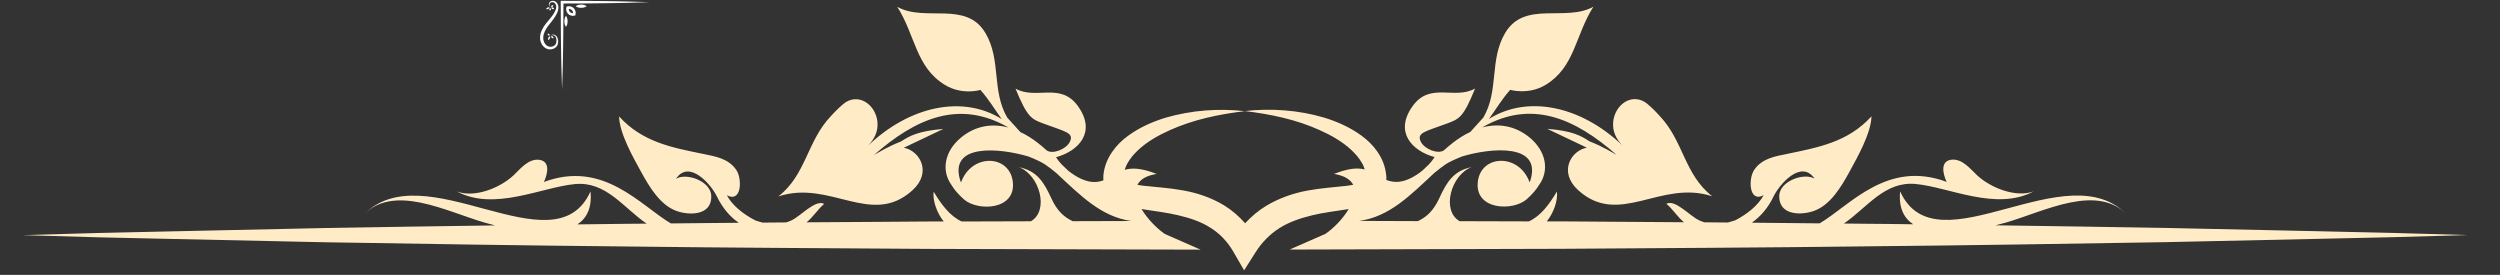 <svg xmlns="http://www.w3.org/2000/svg" xmlns:xlink="http://www.w3.org/1999/xlink" width="382" zoomAndPan="magnify" viewBox="0 0 286.5 31.5" height="42" preserveAspectRatio="xMidYMid meet" version="1.0"><rect x="0" y="0" width="286.5" height="31.5" fill="#333333" stroke="none"/><defs><clipPath id="c053237ed1"><path d="M 61.891 0 L 74.441 0 L 74.441 10.27 L 61.891 10.27 Z M 61.891 0 " clip-rule="nonzero"/></clipPath></defs><g clip-path="url(#c053237ed1)"><path fill="#ffffff" d="M 74.441 0.246 C 73.605 0.281 72.77 0.301 71.934 0.324 L 70.68 0.348 C 70.262 0.355 69.844 0.359 69.426 0.367 L 68.176 0.383 L 66.922 0.395 L 64.57 0.402 L 64.562 2.754 L 64.551 4.008 L 64.543 4.633 L 64.535 5.262 C 64.527 5.676 64.523 6.094 64.516 6.512 L 64.492 7.766 C 64.469 8.602 64.449 9.438 64.414 10.273 C 64.379 9.438 64.359 8.602 64.34 7.766 L 64.312 6.512 C 64.305 6.094 64.301 5.676 64.293 5.262 L 64.285 4.633 L 64.277 4.008 L 64.27 2.754 L 64.258 0.246 L 64.258 0.094 L 64.414 0.094 L 66.922 0.102 L 68.176 0.113 L 68.801 0.117 L 69.426 0.125 C 69.844 0.133 70.262 0.137 70.68 0.145 L 71.934 0.172 C 72.77 0.191 73.605 0.215 74.441 0.246 Z M 68.484 -1.91 C 68.543 -1.91 68.598 -1.906 68.656 -1.902 C 68.711 -1.895 68.766 -1.887 68.816 -1.871 C 68.871 -1.859 68.922 -1.84 68.977 -1.82 C 69.023 -1.797 69.074 -1.773 69.117 -1.742 C 69.164 -1.715 69.207 -1.684 69.246 -1.652 C 69.285 -1.617 69.324 -1.582 69.355 -1.539 L 69.379 -1.512 L 69.402 -1.48 C 69.418 -1.461 69.426 -1.438 69.441 -1.418 C 69.453 -1.395 69.461 -1.375 69.473 -1.352 C 69.48 -1.328 69.492 -1.309 69.496 -1.285 C 69.555 -1.102 69.535 -0.895 69.449 -0.734 C 69.41 -0.652 69.352 -0.582 69.285 -0.527 C 69.27 -0.516 69.25 -0.504 69.234 -0.492 C 69.215 -0.48 69.195 -0.469 69.176 -0.461 C 69.137 -0.441 69.098 -0.43 69.055 -0.418 C 68.969 -0.398 68.879 -0.391 68.793 -0.391 C 68.703 -0.395 68.621 -0.406 68.543 -0.43 C 68.391 -0.473 68.266 -0.57 68.219 -0.707 C 68.195 -0.773 68.184 -0.844 68.195 -0.91 C 68.207 -0.977 68.238 -1.035 68.281 -1.082 C 68.23 -1.047 68.18 -0.988 68.156 -0.918 C 68.133 -0.848 68.125 -0.77 68.141 -0.684 C 68.148 -0.645 68.16 -0.602 68.18 -0.562 C 68.191 -0.543 68.203 -0.523 68.215 -0.504 C 68.23 -0.484 68.242 -0.469 68.258 -0.449 C 68.32 -0.383 68.398 -0.324 68.488 -0.285 C 68.578 -0.246 68.676 -0.219 68.777 -0.207 C 68.875 -0.191 68.984 -0.191 69.094 -0.207 C 69.148 -0.215 69.207 -0.227 69.262 -0.25 C 69.289 -0.258 69.316 -0.27 69.344 -0.285 C 69.371 -0.297 69.398 -0.312 69.426 -0.328 C 69.527 -0.398 69.617 -0.492 69.684 -0.602 C 69.75 -0.707 69.797 -0.832 69.816 -0.961 C 69.836 -1.094 69.832 -1.23 69.801 -1.367 C 69.766 -1.508 69.699 -1.633 69.613 -1.746 C 69.574 -1.801 69.523 -1.852 69.473 -1.902 C 69.422 -1.949 69.363 -1.996 69.305 -2.035 C 69.246 -2.074 69.184 -2.109 69.117 -2.137 C 69.051 -2.168 68.984 -2.195 68.914 -2.215 C 68.844 -2.234 68.77 -2.25 68.699 -2.262 C 68.625 -2.27 68.551 -2.273 68.48 -2.273 C 68.332 -2.273 68.188 -2.254 68.043 -2.219 C 67.902 -2.184 67.762 -2.137 67.629 -2.074 C 67.363 -1.953 67.129 -1.797 66.914 -1.633 C 66.699 -1.469 66.508 -1.297 66.316 -1.141 C 66.125 -0.984 65.941 -0.84 65.75 -0.719 C 65.656 -0.656 65.559 -0.605 65.465 -0.559 C 65.367 -0.512 65.273 -0.473 65.18 -0.449 C 65.086 -0.426 64.988 -0.414 64.902 -0.422 C 64.812 -0.43 64.727 -0.453 64.656 -0.492 C 64.582 -0.531 64.52 -0.586 64.477 -0.648 C 64.438 -0.711 64.418 -0.789 64.414 -0.863 C 64.414 -0.941 64.434 -1.012 64.473 -1.07 C 64.492 -1.098 64.516 -1.125 64.547 -1.141 C 64.574 -1.16 64.605 -1.176 64.637 -1.184 C 64.773 -1.223 64.922 -1.176 64.992 -1.066 C 64.969 -1.125 64.922 -1.184 64.855 -1.219 C 64.789 -1.254 64.707 -1.273 64.625 -1.266 C 64.582 -1.258 64.539 -1.246 64.496 -1.227 C 64.457 -1.207 64.418 -1.18 64.383 -1.145 C 64.316 -1.074 64.277 -0.977 64.266 -0.875 C 64.254 -0.773 64.27 -0.664 64.316 -0.559 C 64.367 -0.457 64.449 -0.371 64.543 -0.309 C 64.641 -0.242 64.754 -0.199 64.871 -0.18 C 64.992 -0.16 65.113 -0.164 65.234 -0.188 C 65.355 -0.207 65.473 -0.246 65.582 -0.289 C 65.695 -0.336 65.805 -0.391 65.91 -0.449 C 66.125 -0.57 66.332 -0.719 66.531 -0.871 C 66.734 -1.027 66.93 -1.191 67.137 -1.34 C 67.34 -1.492 67.555 -1.633 67.785 -1.738 C 68.012 -1.84 68.25 -1.902 68.484 -1.91 Z M 68.758 -1.328 C 68.695 -1.367 68.594 -1.367 68.492 -1.32 C 68.395 -1.273 68.332 -1.188 68.324 -1.117 C 68.395 -1.098 68.488 -1.109 68.574 -1.152 C 68.664 -1.195 68.73 -1.262 68.758 -1.328 Z M 68.059 -1.406 C 68.027 -1.352 68.027 -1.289 68.059 -1.234 C 68.09 -1.184 68.148 -1.156 68.211 -1.16 C 68.246 -1.211 68.25 -1.277 68.215 -1.336 C 68.184 -1.391 68.117 -1.414 68.059 -1.406 Z M 68.539 -0.727 C 68.566 -0.785 68.555 -0.871 68.496 -0.934 C 68.438 -0.992 68.352 -1.012 68.293 -0.984 C 68.289 -0.918 68.312 -0.855 68.359 -0.805 C 68.41 -0.754 68.473 -0.727 68.539 -0.727 Z M 65.195 -0.668 C 65.227 -0.723 65.23 -0.805 65.191 -0.875 C 65.156 -0.945 65.09 -0.988 65.023 -0.996 C 64.992 -0.938 64.992 -0.855 65.027 -0.789 C 65.066 -0.719 65.129 -0.672 65.195 -0.668 Z M 65.379 -1.145 C 65.336 -1.188 65.281 -1.211 65.223 -1.203 C 65.168 -1.195 65.121 -1.156 65.09 -1.102 C 65.121 -1.047 65.184 -1.012 65.25 -1.02 C 65.32 -1.031 65.367 -1.082 65.379 -1.145 Z M 64.789 -0.75 C 64.852 -0.75 64.91 -0.777 64.941 -0.832 C 64.973 -0.887 64.965 -0.953 64.93 -1.004 C 64.867 -1.008 64.809 -0.977 64.777 -0.922 C 64.75 -0.867 64.754 -0.805 64.789 -0.75 Z M 65.207 -1.578 C 65.137 -1.559 65.07 -1.5 65.031 -1.414 C 64.992 -1.332 64.992 -1.242 65.023 -1.18 C 65.094 -1.195 65.16 -1.254 65.199 -1.34 C 65.238 -1.426 65.238 -1.516 65.207 -1.578 Z M 62.426 3.613 C 62.527 3.387 62.672 3.172 62.82 2.965 C 62.973 2.762 63.137 2.566 63.293 2.363 C 63.445 2.164 63.594 1.957 63.715 1.742 C 63.773 1.637 63.828 1.527 63.875 1.414 C 63.918 1.305 63.957 1.188 63.977 1.066 C 63.996 0.945 64.004 0.824 63.984 0.703 C 63.965 0.586 63.922 0.473 63.855 0.375 C 63.793 0.281 63.707 0.199 63.602 0.148 C 63.5 0.102 63.391 0.086 63.289 0.098 C 63.188 0.109 63.09 0.148 63.02 0.215 C 62.984 0.25 62.953 0.285 62.934 0.328 C 62.918 0.371 62.906 0.414 62.898 0.457 C 62.891 0.539 62.906 0.621 62.945 0.688 C 62.98 0.754 63.039 0.801 63.098 0.824 C 62.988 0.754 62.941 0.605 62.977 0.469 C 62.988 0.438 63.004 0.406 63.02 0.379 C 63.039 0.348 63.066 0.328 63.094 0.305 C 63.152 0.266 63.223 0.246 63.297 0.246 C 63.375 0.25 63.449 0.27 63.516 0.309 C 63.578 0.352 63.633 0.414 63.672 0.488 C 63.711 0.559 63.734 0.645 63.742 0.734 C 63.75 0.82 63.738 0.918 63.715 1.012 C 63.691 1.105 63.652 1.199 63.605 1.297 C 63.559 1.391 63.508 1.488 63.445 1.582 C 63.324 1.773 63.18 1.957 63.023 2.148 C 62.867 2.34 62.695 2.531 62.531 2.746 C 62.367 2.961 62.207 3.195 62.09 3.461 C 62.027 3.594 61.98 3.734 61.945 3.875 C 61.91 4.02 61.891 4.164 61.891 4.312 C 61.891 4.383 61.895 4.457 61.902 4.531 C 61.914 4.602 61.93 4.676 61.949 4.746 C 61.969 4.816 61.996 4.883 62.023 4.949 C 62.055 5.016 62.09 5.078 62.129 5.137 C 62.168 5.195 62.215 5.25 62.262 5.305 C 62.309 5.355 62.363 5.406 62.418 5.445 C 62.531 5.531 62.656 5.598 62.797 5.633 C 62.934 5.664 63.07 5.668 63.199 5.648 C 63.332 5.629 63.453 5.582 63.562 5.516 C 63.672 5.449 63.766 5.359 63.836 5.258 C 63.852 5.23 63.867 5.203 63.879 5.176 C 63.895 5.148 63.906 5.121 63.914 5.094 C 63.934 5.039 63.949 4.98 63.957 4.926 C 63.973 4.816 63.969 4.707 63.957 4.609 C 63.945 4.508 63.918 4.41 63.879 4.32 C 63.836 4.23 63.781 4.152 63.711 4.09 C 63.695 4.074 63.676 4.062 63.66 4.047 C 63.641 4.035 63.621 4.023 63.602 4.012 C 63.559 3.992 63.52 3.98 63.477 3.973 C 63.395 3.957 63.316 3.961 63.246 3.988 C 63.176 4.012 63.117 4.059 63.082 4.113 C 63.129 4.07 63.188 4.039 63.254 4.027 C 63.32 4.016 63.391 4.027 63.457 4.051 C 63.59 4.098 63.691 4.223 63.734 4.375 C 63.758 4.453 63.77 4.535 63.773 4.625 C 63.773 4.711 63.766 4.801 63.746 4.887 C 63.734 4.93 63.719 4.969 63.703 5.008 C 63.691 5.027 63.684 5.047 63.672 5.066 C 63.66 5.082 63.648 5.102 63.633 5.117 C 63.582 5.184 63.512 5.238 63.43 5.281 C 63.27 5.367 63.062 5.387 62.879 5.328 C 62.855 5.324 62.836 5.312 62.812 5.305 C 62.789 5.293 62.77 5.285 62.746 5.273 C 62.727 5.258 62.703 5.25 62.684 5.234 L 62.621 5.188 C 62.582 5.156 62.547 5.117 62.512 5.078 C 62.48 5.039 62.445 4.996 62.418 4.949 C 62.391 4.906 62.367 4.855 62.344 4.805 C 62.324 4.754 62.305 4.703 62.293 4.648 C 62.277 4.598 62.27 4.543 62.262 4.488 C 62.258 4.43 62.254 4.371 62.254 4.316 C 62.258 4.086 62.324 3.844 62.426 3.613 Z M 63.008 4.406 C 63.051 4.32 63.066 4.227 63.047 4.156 C 62.973 4.164 62.891 4.227 62.844 4.328 C 62.793 4.426 62.797 4.531 62.836 4.594 C 62.902 4.562 62.965 4.496 63.008 4.406 Z M 62.828 4.051 C 62.883 4.082 62.953 4.078 63.004 4.043 C 63.004 3.98 62.977 3.922 62.926 3.891 C 62.875 3.859 62.812 3.859 62.754 3.891 C 62.746 3.953 62.773 4.016 62.828 4.051 Z M 63.359 4.195 C 63.309 4.145 63.242 4.121 63.176 4.125 C 63.152 4.188 63.168 4.27 63.23 4.328 C 63.293 4.387 63.375 4.402 63.438 4.371 C 63.438 4.305 63.41 4.242 63.359 4.195 Z M 63.375 0.859 C 63.305 0.824 63.227 0.824 63.168 0.855 C 63.176 0.922 63.219 0.988 63.289 1.027 C 63.359 1.062 63.438 1.062 63.496 1.027 C 63.488 0.961 63.445 0.898 63.375 0.859 Z M 63.141 1.082 C 63.152 1.016 63.117 0.953 63.062 0.926 C 63.004 0.953 62.969 1 62.957 1.059 C 62.949 1.113 62.977 1.168 63.02 1.215 C 63.082 1.203 63.133 1.152 63.141 1.082 Z M 63.238 0.613 C 63.188 0.641 63.156 0.699 63.156 0.762 C 63.211 0.797 63.277 0.805 63.328 0.773 C 63.383 0.746 63.414 0.688 63.414 0.625 C 63.359 0.59 63.293 0.582 63.238 0.613 Z M 62.824 1.035 C 62.91 0.996 62.969 0.926 62.984 0.859 C 62.922 0.824 62.832 0.824 62.746 0.863 C 62.66 0.902 62.602 0.973 62.586 1.039 C 62.648 1.07 62.738 1.074 62.824 1.035 Z M 63.152 -1.016 L 63.07 -1.016 C 62.848 -1.016 62.672 -0.836 62.672 -0.617 C 62.672 -0.395 62.848 -0.219 63.07 -0.219 L 63.949 -0.219 L 63.949 -1.098 C 63.949 -1.316 63.77 -1.496 63.551 -1.496 C 63.332 -1.496 63.152 -1.316 63.152 -1.098 Z M 65.949 1.684 C 66.023 1.418 65.945 1.133 65.75 0.938 C 65.562 0.746 65.277 0.668 65.016 0.734 L 64.93 0.758 L 64.906 0.844 C 64.832 1.109 64.906 1.395 65.102 1.59 C 65.293 1.781 65.574 1.859 65.84 1.793 L 65.926 1.77 Z M 65.531 1.156 C 65.625 1.25 65.672 1.379 65.668 1.504 C 65.539 1.512 65.414 1.465 65.32 1.371 C 65.227 1.277 65.18 1.148 65.188 1.02 C 65.316 1.016 65.441 1.062 65.531 1.156 Z M 64.859 3.07 C 64.973 2.945 65.047 2.711 65.047 2.445 C 65.047 2.176 64.973 1.941 64.859 1.816 C 64.75 1.941 64.676 2.176 64.676 2.445 C 64.676 2.711 64.75 2.945 64.859 3.07 Z M 67.23 0.711 C 67.105 0.602 66.871 0.527 66.605 0.527 C 66.336 0.527 66.102 0.602 65.977 0.711 C 66.102 0.824 66.336 0.898 66.605 0.898 C 66.871 0.898 67.105 0.824 67.23 0.711 Z M 67.23 0.711 " fill-opacity="1" fill-rule="nonzero"/></g><path fill="#ffecc7" d="M 132.527 19.879 C 132.344 19.676 132.773 20.137 132.527 19.879 Z M 274.145 26.691 L 265.492 26.496 L 248.195 26.121 C 241.695 26.016 235.188 25.906 228.691 25.82 C 229.117 25.715 229.516 25.605 229.859 25.512 C 234.297 24.234 240.484 20.879 243.938 24.801 C 237.043 17.145 221.914 31.148 217.754 21.93 C 217.57 23.816 218.191 24.996 219.254 25.703 C 217.367 25.68 215.48 25.648 213.594 25.641 C 212.832 25.629 212.07 25.629 211.309 25.617 C 213.957 23.816 215.949 20.758 219.512 21.082 C 223.352 21.434 228.766 24.234 233.066 21.93 C 231.039 22.691 228.109 21.531 226.547 20.062 C 225.816 19.375 224.863 18.145 223.617 18.305 C 222.395 18.465 222.598 19.793 223.082 20.844 C 216.262 18.293 212.027 23.535 208.531 25.598 C 207.105 25.586 205.688 25.562 204.262 25.555 L 204.199 25.543 C 204.211 25.543 204.211 25.555 204.219 25.555 C 203.062 25.543 201.914 25.531 200.758 25.52 C 201.766 24.812 202.621 23.828 203.266 22.484 C 203.941 21.094 206.441 18.23 207.953 20.48 C 206.738 19.742 203.91 20.758 203.898 22.484 C 203.887 24.781 206.57 24.664 207.941 24.148 C 209.754 23.461 210.965 21.488 211.941 19.699 C 212.883 17.973 214.418 15.289 214.473 13.328 C 211.77 16.309 208.328 16.898 204.789 17.641 C 203.449 17.918 201.945 18.133 201.035 19.461 C 200.348 20.461 200.402 23.281 202.117 22.367 C 201.484 23.535 200.242 24.535 198.848 25.254 C 198.559 25.34 198.27 25.426 198.012 25.5 C 197.109 25.488 196.211 25.477 195.32 25.477 C 195.129 25.414 194.922 25.34 194.707 25.242 C 193.691 24.781 191.953 22.797 190.965 23.355 C 191.707 23.965 192.23 24.855 192.984 25.469 C 188.328 25.434 183.664 25.414 179.012 25.371 L 177.262 25.371 C 178.055 24.383 178.551 22.969 178.422 21.949 C 177.543 23.418 176.578 24.75 175.203 25.371 L 167.27 25.348 C 165.168 24.125 166.262 20.086 168.629 19.152 C 166.582 19.59 165.809 20.824 164.93 22.742 C 164.266 24.18 163.461 24.879 162.496 25.34 L 155.773 25.316 C 159.238 24.836 161.605 22.391 164.363 19.828 C 164.812 19.453 165.254 19.117 165.672 18.828 C 166.023 18.594 166.711 18.262 167.547 17.93 C 170.871 16.93 176.801 16.375 175.355 20.758 C 175.289 20.887 175.363 20.75 175.289 20.887 C 174.078 17.543 169.734 17.703 169.359 20.812 C 168.965 24.082 173.379 24.234 174.969 22.828 C 175.621 22.25 176.082 21.691 176.406 21.156 C 177.574 19.516 177.176 17.309 175.289 15.754 C 173.594 14.367 171.688 14.121 169.852 14.605 C 175.492 11.344 180.488 13.555 185.273 17.758 C 184.684 17.426 183.707 16.805 182.172 16.203 C 181.156 15.547 180.191 14.992 177.316 14.766 L 181.852 16.922 C 180.02 17.266 178.57 19.719 180.867 21.801 C 185.574 26.059 190.301 20.547 196.223 22.496 C 193.004 19.977 192.941 16.16 190.195 13.285 C 189.723 12.738 188.855 11.902 188.469 11.676 C 186.828 10.711 185.07 12.086 184.875 13.93 C 184.758 15.098 185.25 15.957 185.914 16.652 C 181.156 12.129 175.074 10.852 170.637 13.629 C 171.547 12.363 172.082 11.41 173.07 10.293 C 173.07 10.293 175.148 10.926 177.145 9.715 C 180.5 7.668 180.523 4.02 182.602 0.773 C 179.395 2.551 174.699 0.012 172.48 3.797 C 170.668 6.875 171.805 10.367 169.992 13.469 L 168.5 15.121 C 168.16 15.281 167.816 15.461 167.492 15.668 C 166.777 16.117 166.109 16.652 165.469 17.23 C 164.781 17.703 163.227 17.082 162.82 16.234 C 162.316 15.195 163.355 15.078 165.801 14.164 C 167.238 13.629 167.676 13.5 169.047 10.145 C 166.68 11.473 163.902 9.359 161.895 12.148 C 159.742 15.141 161.832 17.297 164.406 18.004 C 164.234 18.281 164 18.57 163.742 18.852 C 163.504 19.078 163.27 19.301 163.031 19.527 C 162.102 20.297 160.93 20.898 159.914 20.844 C 159.504 20.824 159.172 20.738 158.871 20.621 C 158.883 20.438 158.883 20.266 158.863 20.137 C 158.777 19.066 158.379 18.164 157.863 17.402 C 157.34 16.641 156.707 16.043 156.031 15.547 C 154.68 14.562 153.211 13.93 151.719 13.469 C 148.73 12.598 145.641 12.395 142.648 12.727 C 145.629 13.082 148.566 13.703 151.227 14.906 C 152.547 15.496 153.812 16.215 154.82 17.145 C 155.312 17.605 155.754 18.109 156.062 18.648 C 156.215 18.895 156.32 19.16 156.395 19.418 C 155.59 19.215 154.539 19.27 152.879 19.934 C 154.102 20.129 154.777 20.59 155.078 21.18 C 154.828 21.223 154.574 21.266 154.316 21.297 C 152.898 21.457 151.344 21.555 149.77 21.852 C 148.191 22.152 146.586 22.699 145.105 23.59 C 144.215 24.125 143.41 24.812 142.691 25.586 C 141.984 24.781 141.168 24.074 140.27 23.527 C 138.777 22.625 137.16 22.102 135.582 21.82 C 134.008 21.531 132.449 21.445 131.035 21.285 C 130.801 21.254 130.574 21.223 130.348 21.188 C 130.641 20.59 131.324 20.129 132.547 19.934 C 130.789 19.238 129.707 19.227 128.891 19.461 C 129.129 18.648 129.727 17.844 130.477 17.156 C 131.484 16.223 132.75 15.504 134.07 14.914 C 136.73 13.715 139.668 13.094 142.66 12.738 C 139.656 12.406 136.578 12.621 133.578 13.488 C 132.086 13.949 130.617 14.582 129.266 15.57 C 128.59 16.062 127.957 16.664 127.434 17.438 C 126.918 18.188 126.52 19.129 126.445 20.148 C 126.434 20.297 126.434 20.492 126.445 20.676 C 126.168 20.77 125.867 20.844 125.512 20.855 C 124.496 20.91 123.336 20.309 122.395 19.539 C 122.156 19.312 121.922 19.086 121.684 18.863 C 121.418 18.582 121.191 18.293 121.02 18.016 C 123.594 17.316 125.684 15.152 123.531 12.16 C 121.523 9.371 118.746 11.484 116.379 10.156 C 117.75 13.5 118.199 13.641 119.625 14.176 C 122.07 15.086 123.113 15.207 122.605 16.246 C 122.199 17.094 120.656 17.715 119.957 17.242 C 119.316 16.664 118.652 16.117 117.934 15.676 C 117.602 15.473 117.266 15.289 116.926 15.129 L 115.434 13.48 C 113.621 10.379 114.758 6.895 112.945 3.809 C 110.727 0.02 106.031 2.574 102.824 0.781 C 104.902 4.02 104.926 7.676 108.281 9.727 C 110.277 10.949 112.355 10.305 112.355 10.305 C 113.344 11.422 113.891 12.387 114.789 13.641 C 110.34 10.863 104.27 12.137 99.512 16.664 C 100.164 15.965 100.668 15.109 100.551 13.941 C 100.355 12.094 98.598 10.723 96.957 11.688 C 96.582 11.914 95.715 12.75 95.23 13.297 C 92.477 16.172 92.41 19.988 89.207 22.508 C 95.137 20.555 99.863 26.066 104.562 21.812 C 106.855 19.73 105.398 17.273 103.574 16.93 L 108.109 14.777 C 105.234 15.012 104.27 15.559 103.254 16.215 C 101.719 16.812 100.742 17.438 100.152 17.77 C 104.938 13.566 109.934 11.355 115.574 14.617 C 113.738 14.133 111.832 14.367 110.137 15.762 C 108.25 17.309 107.852 19.527 109.02 21.168 C 109.332 21.703 109.805 22.262 110.457 22.84 C 112.035 24.246 116.465 24.094 116.066 20.824 C 115.691 17.703 111.348 17.543 110.137 20.898 C 110.062 20.758 110.137 20.898 110.07 20.77 C 108.625 16.383 114.543 16.941 117.879 17.941 C 118.727 18.273 119.402 18.605 119.754 18.84 C 120.172 19.117 120.613 19.461 121.062 19.836 C 123.82 22.398 126.188 24.844 129.652 25.328 L 122.93 25.348 C 121.965 24.887 121.16 24.203 120.496 22.754 C 119.617 20.836 118.844 19.602 116.785 19.16 C 119.156 20.086 120.25 24.125 118.148 25.359 L 110.211 25.383 C 108.852 24.758 107.875 23.43 106.996 21.961 C 106.867 22.988 107.359 24.395 108.152 25.383 L 106.406 25.383 C 101.75 25.426 97.098 25.445 92.434 25.477 C 93.195 24.867 93.719 23.977 94.449 23.367 C 93.461 22.809 91.727 24.793 90.707 25.254 C 90.492 25.348 90.289 25.426 90.094 25.488 C 89.195 25.488 88.305 25.5 87.402 25.512 C 87.137 25.445 86.855 25.359 86.566 25.262 C 85.164 24.535 83.918 23.547 83.297 22.379 C 85.012 23.281 85.066 20.469 84.379 19.473 C 83.469 18.145 81.969 17.93 80.625 17.648 C 77.09 16.922 73.645 16.32 70.945 13.34 C 70.996 15.289 72.531 17.984 73.477 19.707 C 74.461 21.5 75.672 23.484 77.484 24.16 C 78.848 24.672 81.539 24.793 81.516 22.496 C 81.508 20.77 78.664 19.75 77.465 20.492 C 78.965 18.238 81.473 21.102 82.148 22.496 C 82.793 23.828 83.641 24.824 84.66 25.531 C 83.5 25.543 82.352 25.555 81.195 25.562 C 81.207 25.562 81.207 25.555 81.215 25.555 L 81.152 25.562 C 79.727 25.574 78.312 25.586 76.883 25.605 C 73.391 23.547 69.152 18.305 62.332 20.855 C 62.816 19.805 63.031 18.477 61.797 18.316 C 60.555 18.152 59.598 19.387 58.871 20.074 C 57.305 21.555 54.367 22.711 52.352 21.938 C 56.648 24.246 62.066 21.445 65.902 21.094 C 69.465 20.758 71.457 23.828 74.105 25.629 C 73.348 25.641 72.586 25.641 71.836 25.648 C 69.945 25.672 68.059 25.691 66.172 25.715 C 67.234 25.008 67.855 23.828 67.672 21.938 C 63.512 31.16 48.383 17.156 41.488 24.812 C 44.953 20.887 51.137 24.246 55.578 25.52 C 55.922 25.617 56.309 25.723 56.746 25.832 C 50.25 25.918 43.738 26.023 37.242 26.133 L 19.945 26.508 L 11.293 26.699 L 2.586 26.945 L 11.238 27.195 L 19.891 27.387 L 37.188 27.762 C 48.727 27.953 60.254 28.137 71.793 28.246 C 83.328 28.395 94.855 28.438 106.395 28.523 L 137.586 28.609 L 133.48 26.809 C 132.535 26.145 131.484 25.07 130.82 23.957 C 132.301 24.191 133.695 24.352 135.004 24.664 C 136.363 24.984 137.641 25.402 138.723 26.102 C 139.809 26.773 140.688 27.719 141.34 28.844 L 142.574 30.98 L 143.895 28.898 C 144.602 27.785 145.512 26.852 146.605 26.152 C 147.699 25.457 148.977 25.016 150.328 24.684 C 151.656 24.352 153.062 24.203 154.562 23.957 C 153.898 25.07 152.848 26.145 151.902 26.797 L 147.797 28.598 L 178.988 28.512 C 190.527 28.426 202.055 28.383 213.594 28.234 C 225.129 28.125 236.656 27.945 248.195 27.75 L 265.492 27.375 L 274.145 27.184 L 282.797 26.938 Z M 152.848 19.879 C 153.027 19.676 152.609 20.137 152.848 19.879 Z M 152.848 19.879 " fill-opacity="1" fill-rule="nonzero"/></svg>